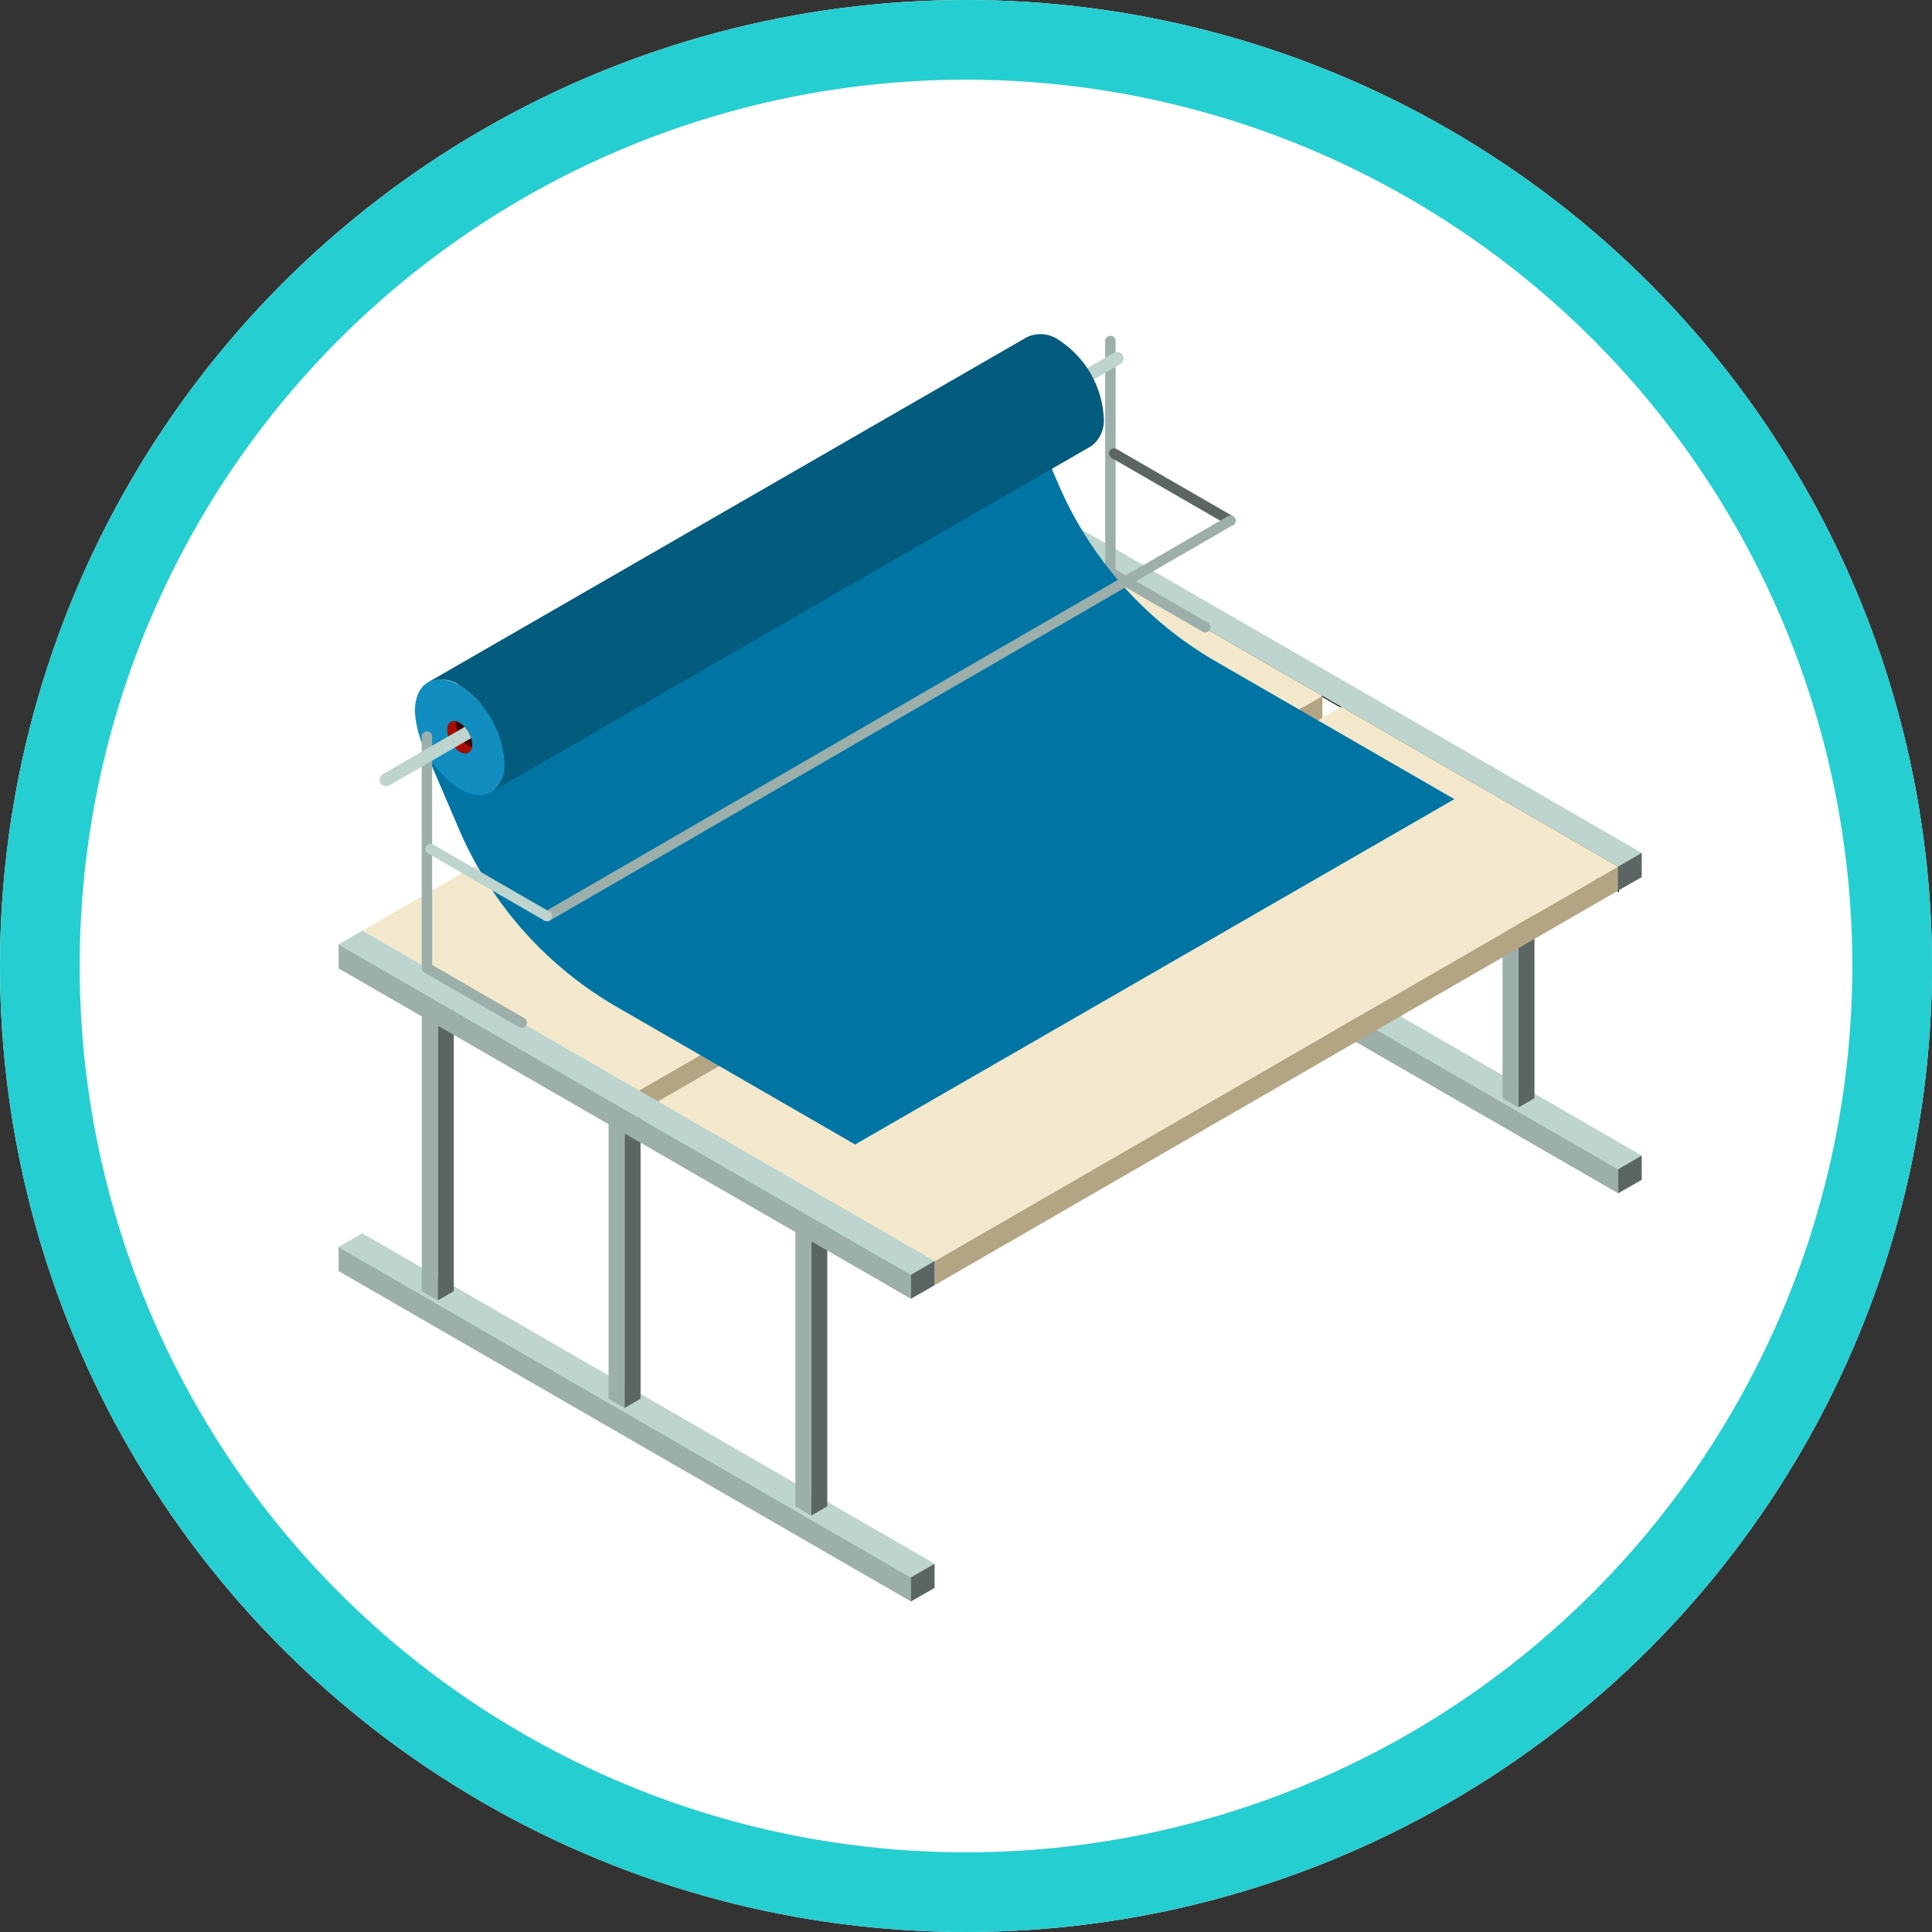 <svg xmlns="http://www.w3.org/2000/svg" width="97" height="97" viewBox="0 0 97 97">
  <rect x="0" y="0" width="97" height="97" fill="#333333" stroke="none"/>
  <g id="Grupo_70740" data-name="Grupo 70740" transform="translate(-390 -4274)">
    <g id="Elipse_4494" data-name="Elipse 4494" transform="translate(390 4274)" fill="#fff" stroke="#25ced1" stroke-width="4">
      <circle cx="48.5" cy="48.5" r="48.5" stroke="none"/>
      <circle cx="48.5" cy="48.5" r="46.5" fill="none"/>
    </g>
    <g id="Grupo_70720" data-name="Grupo 70720" transform="translate(407 4290.771)">
      <g id="Grupo_70370" data-name="Grupo 70370">
        <g id="Grupo_70315" data-name="Grupo 70315" transform="translate(35.505 13.284)">
          <g id="Grupo_70305" data-name="Grupo 70305" transform="translate(0 11.374)">
            <g id="Grupo_70302" data-name="Grupo 70302" transform="translate(0 0.686)">
              <path id="Trazado_107237" data-name="Trazado 107237" d="M757.186,251.892V253.1l28.733,16.587v-1.211Z" transform="translate(-757.186 -251.892)" fill="#9cafab"/>
            </g>
            <g id="Grupo_70303" data-name="Grupo 70303">
              <path id="Trazado_107238" data-name="Trazado 107238" d="M757.186,250.874l1.189-.686,28.733,16.587-1.189.686Z" transform="translate(-757.186 -250.188)" fill="#bdd4cf"/>
            </g>
            <g id="Grupo_70304" data-name="Grupo 70304" transform="translate(28.733 16.587)">
              <path id="Trazado_107239" data-name="Trazado 107239" d="M828.524,293.268l1.189-.679V291.37l-1.189.686Z" transform="translate(-828.524 -291.37)" fill="#5b6664"/>
            </g>
          </g>
          <g id="Grupo_70308" data-name="Grupo 70308" transform="translate(4.128)">
            <g id="Grupo_70306" data-name="Grupo 70306">
              <path id="Trazado_107240" data-name="Trazado 107240" d="M768.354,222.609v14.2l-.8-.464v-14.2Z" transform="translate(-767.504 -222.065)" fill="#fff"/>
              <path id="Trazado_107241" data-name="Trazado 107241" d="M768.332,236.77l-.9-.518V221.947l.9.517Zm-.8-.571.712.411V222.517l-.712-.411Z" transform="translate(-767.436 -221.947)" fill="#231f20"/>
            </g>
            <g id="Grupo_70307" data-name="Grupo 70307" transform="translate(0.804)">
              <path id="Trazado_107242" data-name="Trazado 107242" d="M770.35,222.145v14.2l-.8.464v-14.2Z" transform="translate(-769.5 -222.065)" fill="#fff"/>
              <path id="Trazado_107243" data-name="Trazado 107243" d="M769.432,236.77V222.464l.9-.517v14.306Zm.092-14.253v14.094l.712-.411V222.106Z" transform="translate(-769.432 -221.947)" fill="#231f20"/>
            </g>
          </g>
          <g id="Grupo_70311" data-name="Grupo 70311" transform="translate(13.506 5.401)">
            <g id="Grupo_70309" data-name="Grupo 70309">
              <path id="Trazado_107244" data-name="Trazado 107244" d="M791.636,236.018v14.2l-.8-.464v-14.2Z" transform="translate(-790.786 -235.474)" fill="#fff"/>
              <path id="Trazado_107245" data-name="Trazado 107245" d="M791.614,250.179l-.9-.517V235.356l.9.517Zm-.8-.57.711.411V235.926l-.711-.411Z" transform="translate(-790.718 -235.356)" fill="#231f20"/>
            </g>
            <g id="Grupo_70310" data-name="Grupo 70310" transform="translate(0.804)">
              <path id="Trazado_107246" data-name="Trazado 107246" d="M793.632,235.554v14.2l-.8.464v-14.2Z" transform="translate(-792.781 -235.474)" fill="#fff"/>
              <path id="Trazado_107247" data-name="Trazado 107247" d="M792.713,250.179V235.873l.9-.517v14.306Zm.092-14.253V250.02l.712-.411V235.515Z" transform="translate(-792.713 -235.356)" fill="#231f20"/>
            </g>
          </g>
          <g id="Grupo_70314" data-name="Grupo 70314" transform="translate(22.929 10.881)">
            <g id="Grupo_70312" data-name="Grupo 70312">
              <path id="Trazado_107248" data-name="Trazado 107248" d="M814.918,249.428v14.2l-.8-.464v-14.2Z" transform="translate(-814.114 -248.964)" fill="#9cafab"/>
            </g>
            <g id="Grupo_70313" data-name="Grupo 70313" transform="translate(0.804)">
              <path id="Trazado_107249" data-name="Trazado 107249" d="M816.914,248.964v14.2l-.8.464v-14.2Z" transform="translate(-816.11 -248.964)" fill="#5b6664"/>
            </g>
          </g>
        </g>
        <g id="Grupo_70329" data-name="Grupo 70329" transform="translate(0 33.854)">
          <g id="Grupo_70319" data-name="Grupo 70319" transform="translate(0 11.295)">
            <g id="Grupo_70316" data-name="Grupo 70316" transform="translate(0 0.686)">
              <path id="Trazado_107250" data-name="Trazado 107250" d="M669.033,302.765v1.211l28.733,16.587v-1.211Z" transform="translate(-669.033 -302.765)" fill="#9cafab"/>
            </g>
            <g id="Grupo_70317" data-name="Grupo 70317">
              <path id="Trazado_107251" data-name="Trazado 107251" d="M669.033,301.747l1.189-.686,28.733,16.587-1.189.686Z" transform="translate(-669.033 -301.061)" fill="#bdd4cf"/>
            </g>
            <g id="Grupo_70318" data-name="Grupo 70318" transform="translate(28.733 16.587)">
              <path id="Trazado_107252" data-name="Trazado 107252" d="M740.371,344.141l1.189-.679v-1.218l-1.189.686Z" transform="translate(-740.371 -342.243)" fill="#5b6664"/>
            </g>
          </g>
          <g id="Grupo_70322" data-name="Grupo 70322" transform="translate(4.174)">
            <g id="Grupo_70320" data-name="Grupo 70320">
              <path id="Trazado_107253" data-name="Trazado 107253" d="M680.2,273.481v14.2l-.8-.464v-14.2Z" transform="translate(-679.397 -273.017)" fill="#9cafab"/>
            </g>
            <g id="Grupo_70321" data-name="Grupo 70321" transform="translate(0.804)">
              <path id="Trazado_107254" data-name="Trazado 107254" d="M682.2,273.017v14.2l-.8.464v-14.2Z" transform="translate(-681.393 -273.017)" fill="#5b6664"/>
            </g>
          </g>
          <g id="Grupo_70325" data-name="Grupo 70325" transform="translate(13.552 5.401)">
            <g id="Grupo_70323" data-name="Grupo 70323">
              <path id="Trazado_107255" data-name="Trazado 107255" d="M703.483,286.891v14.2l-.8-.464v-14.2Z" transform="translate(-702.679 -286.427)" fill="#9cafab"/>
            </g>
            <g id="Grupo_70324" data-name="Grupo 70324" transform="translate(0.804)">
              <path id="Trazado_107256" data-name="Trazado 107256" d="M705.479,286.427v14.2l-.8.464v-14.2Z" transform="translate(-704.675 -286.427)" fill="#5b6664"/>
            </g>
          </g>
          <g id="Grupo_70328" data-name="Grupo 70328" transform="translate(22.929 10.802)">
            <g id="Grupo_70326" data-name="Grupo 70326">
              <path id="Trazado_107257" data-name="Trazado 107257" d="M726.765,300.3v14.2l-.8-.464v-14.2Z" transform="translate(-725.961 -299.836)" fill="#9cafab"/>
            </g>
            <g id="Grupo_70327" data-name="Grupo 70327" transform="translate(0.804)">
              <path id="Trazado_107258" data-name="Trazado 107258" d="M728.76,299.836v14.2l-.8.464V300.3Z" transform="translate(-727.957 -299.836)" fill="#5b6664"/>
            </g>
          </g>
        </g>
        <g id="Grupo_70333" data-name="Grupo 70333" transform="translate(35.459 9.463)">
          <g id="Grupo_70330" data-name="Grupo 70330" transform="translate(0 0.607)">
            <path id="Trazado_107259" data-name="Trazado 107259" d="M757.186,214.164v1.211l28.733,16.587V230.75Z" transform="translate(-757.14 -214.084)" fill="#fff"/>
            <path id="Trazado_107260" data-name="Trazado 107260" d="M785.9,231.923l-.069-.039-28.755-16.6v-1.317l.069.04,28.756,16.6ZM757.164,215.23,785.8,231.764v-1.1l-28.641-16.534Z" transform="translate(-757.072 -213.966)" fill="#231f20"/>
          </g>
          <g id="Grupo_70331" data-name="Grupo 70331" transform="translate(0.046)">
            <path id="Trazado_107261" data-name="Trazado 107261" d="M757.186,213.146l1.189-.686,28.733,16.587-1.189.686Z" transform="translate(-757.186 -212.459)" fill="#bdd4cf"/>
          </g>
          <g id="Grupo_70332" data-name="Grupo 70332" transform="translate(28.779 16.587)">
            <path id="Trazado_107262" data-name="Trazado 107262" d="M828.524,255.539l1.189-.679v-1.218l-1.189.686Z" transform="translate(-828.524 -253.642)" fill="#5b6664"/>
          </g>
        </g>
        <g id="Grupo_70340" data-name="Grupo 70340" transform="translate(1.189 10.149)">
          <g id="Grupo_70336" data-name="Grupo 70336">
            <g id="Grupo_70334" data-name="Grupo 70334" transform="translate(13.89 8.019)">
              <path id="Trazado_107263" data-name="Trazado 107263" d="M740.788,235.285,706.472,255.1v-1.211l34.317-19.811Z" transform="translate(-706.472 -234.074)" fill="#b3a584"/>
            </g>
            <g id="Grupo_70335" data-name="Grupo 70335">
              <path id="Trazado_107264" data-name="Trazado 107264" d="M720.192,222.182l-34.317,19.811-13.89-8.019L706.3,214.163Z" transform="translate(-671.986 -214.163)" fill="#f3e8cc"/>
            </g>
          </g>
          <g id="Grupo_70339" data-name="Grupo 70339" transform="translate(14.843 8.567)">
            <g id="Grupo_70337" data-name="Grupo 70337" transform="translate(13.89 8.019)">
              <path id="Trazado_107265" data-name="Trazado 107265" d="M777.641,256.556l-34.317,19.811v-1.211l34.317-19.811Z" transform="translate(-743.324 -255.345)" fill="#b3a584"/>
            </g>
            <g id="Grupo_70338" data-name="Grupo 70338">
              <path id="Trazado_107266" data-name="Trazado 107266" d="M757.045,243.454l-34.317,19.811-13.89-8.019,34.317-19.811Z" transform="translate(-708.838 -235.434)" fill="#f3e8cc"/>
            </g>
          </g>
        </g>
        <g id="Grupo_70343" data-name="Grupo 70343" transform="translate(38.488 0.09)">
          <g id="Grupo_70342" data-name="Grupo 70342">
            <g id="Grupo_70341" data-name="Grupo 70341">
              <path id="Trazado_107267" data-name="Trazado 107267" d="M769.614,204.077a.261.261,0,0,1-.131-.035l-4.76-2.748a.262.262,0,0,1-.131-.227V189.449a.262.262,0,0,1,.524,0v11.467l4.629,2.672a.262.262,0,0,1-.131.489Z" transform="translate(-764.592 -189.187)" fill="#9cafab"/>
            </g>
          </g>
        </g>
        <g id="Grupo_70344" data-name="Grupo 70344" transform="translate(4.103 2.996)">
          <path id="Trazado_107268" data-name="Trazado 107268" d="M719.168,209.848a18.885,18.885,0,0,1-7.915-8.912l-1.945-4.533L679.22,213.74l1.945,4.533a18.891,18.891,0,0,0,7.915,8.913l11.969,6.91,30.088-17.338Z" transform="translate(-679.22 -196.402)" fill="#0075a4"/>
        </g>
        <g id="Grupo_70348" data-name="Grupo 70348" transform="translate(0 29.953)">
          <g id="Grupo_70345" data-name="Grupo 70345" transform="translate(0 0.686)">
            <path id="Trazado_107269" data-name="Trazado 107269" d="M669.033,265.036v1.211l28.733,16.587v-1.211Z" transform="translate(-669.033 -265.036)" fill="#9cafab"/>
          </g>
          <g id="Grupo_70346" data-name="Grupo 70346">
            <path id="Trazado_107270" data-name="Trazado 107270" d="M669.033,264.019l1.189-.686,28.733,16.587-1.189.686Z" transform="translate(-669.033 -263.332)" fill="#bdd4cf"/>
          </g>
          <g id="Grupo_70347" data-name="Grupo 70347" transform="translate(28.733 16.587)">
            <path id="Trazado_107271" data-name="Trazado 107271" d="M740.371,306.412l1.189-.679v-1.218l-1.189.686Z" transform="translate(-740.371 -304.515)" fill="#5b6664"/>
          </g>
        </g>
        <g id="Grupo_70359" data-name="Grupo 70359" transform="translate(3.833)">
          <g id="Grupo_70350" data-name="Grupo 70350" transform="translate(30.986 0.899)">
            <g id="Grupo_70349" data-name="Grupo 70349">
              <path id="Trazado_107272" data-name="Trazado 107272" d="M755.806,194.175l4.108-2.372a.325.325,0,0,0-.163-.607.328.328,0,0,0-.163.044l-4.105,2.37A1.489,1.489,0,0,0,755.806,194.175Z" transform="translate(-755.483 -191.197)" fill="#bdd4cf"/>
            </g>
          </g>
          <g id="Grupo_70358" data-name="Grupo 70358">
            <g id="Grupo_70355" data-name="Grupo 70355" transform="translate(0 17.339)">
              <g id="Grupo_70353" data-name="Grupo 70353">
                <g id="Grupo_70351" data-name="Grupo 70351">
                  <path id="Trazado_107273" data-name="Trazado 107273" d="M683.046,236.214c0,1.434-1.007,2.015-2.249,1.3a4.972,4.972,0,0,1-2.249-3.9c0-1.434,1.007-2.015,2.249-1.3A4.97,4.97,0,0,1,683.046,236.214Z" transform="translate(-678.549 -232.013)" fill="#118dbf"/>
                </g>
                <g id="Grupo_70352" data-name="Grupo 70352" transform="translate(1.623 2.095)">
                  <path id="Trazado_107274" data-name="Trazado 107274" d="M683.83,238.384c0,.4-.28.561-.626.362a1.384,1.384,0,0,1-.626-1.085c0-.4.28-.561.626-.361A1.383,1.383,0,0,1,683.83,238.384Z" transform="translate(-682.578 -237.215)" fill="#440301"/>
                </g>
              </g>
              <g id="Grupo_70354" data-name="Grupo 70354" transform="translate(1.623 2.099)">
                <path id="Trazado_107275" data-name="Trazado 107275" d="M683.63,238.441a1.384,1.384,0,0,1-.626-1.085.725.725,0,0,1,.011-.123c-.253-.053-.437.111-.437.433a1.384,1.384,0,0,0,.626,1.085c.307.177.562.068.615-.238A.643.643,0,0,1,683.63,238.441Z" transform="translate(-682.578 -237.224)" fill="#a90d01"/>
              </g>
            </g>
            <g id="Grupo_70357" data-name="Grupo 70357" transform="translate(0.66)">
              <g id="Grupo_70356" data-name="Grupo 70356">
                <path id="Trazado_107276" data-name="Trazado 107276" d="M714.11,193.165a4.97,4.97,0,0,0-2.249-3.895,1.593,1.593,0,0,0-1.565-.169v0l-.019.011-.009,0-30.08,17.336a1.581,1.581,0,0,1,1.589.158,4.97,4.97,0,0,1,2.249,3.895,1.61,1.61,0,0,1-.611,1.423v0l30-17.293c.021-.011.042-.023.062-.036l.036-.021,0,0A1.621,1.621,0,0,0,714.11,193.165Z" transform="translate(-680.187 -188.964)" fill="#035b7e"/>
              </g>
            </g>
          </g>
        </g>
        <g id="Grupo_70361" data-name="Grupo 70361" transform="translate(4.172 19.947)">
          <g id="Grupo_70360" data-name="Grupo 70360">
            <path id="Trazado_107277" data-name="Trazado 107277" d="M684.414,253.38a.264.264,0,0,1-.13-.035l-4.76-2.748a.261.261,0,0,1-.131-.227V238.752a.262.262,0,1,1,.524,0v11.467l4.629,2.672a.262.262,0,0,1-.131.489Z" transform="translate(-679.392 -238.49)" fill="#9cafab"/>
          </g>
        </g>
        <g id="Grupo_70363" data-name="Grupo 70363" transform="translate(2.06 19.725)">
          <g id="Grupo_70362" data-name="Grupo 70362">
            <path id="Trazado_107278" data-name="Trazado 107278" d="M678.417,237.937l-4.108,2.372a.325.325,0,0,0,.325.563l4.105-2.371A1.49,1.49,0,0,0,678.417,237.937Z" transform="translate(-674.147 -237.937)" fill="#bdd4cf"/>
          </g>
        </g>
        <g id="Grupo_70365" data-name="Grupo 70365" transform="translate(38.672 5.737)">
          <g id="Grupo_70364" data-name="Grupo 70364">
            <path id="Trazado_107279" data-name="Trazado 107279" d="M771.153,207.1a.256.256,0,0,1-.129-.035l-5.847-3.376a.257.257,0,0,1,.257-.445l5.847,3.376a.257.257,0,0,1-.128.48Z" transform="translate(-765.049 -203.209)" fill="#5b6664"/>
          </g>
        </g>
        <g id="Grupo_70367" data-name="Grupo 70367" transform="translate(10.217 9.116)">
          <g id="Grupo_70366" data-name="Grupo 70366">
            <path id="Trazado_107280" data-name="Trazado 107280" d="M694.658,231.966a.258.258,0,0,0,.128-.035l34.3-19.856a.257.257,0,0,0-.257-.445l-34.3,19.856a.257.257,0,0,0,.128.48Z" transform="translate(-694.401 -211.597)" fill="#9cafab"/>
          </g>
        </g>
        <g id="Grupo_70369" data-name="Grupo 70369" transform="translate(4.356 25.595)">
          <g id="Grupo_70368" data-name="Grupo 70368">
            <path id="Trazado_107281" data-name="Trazado 107281" d="M685.952,256.4a.258.258,0,0,1-.129-.035l-5.846-3.376a.257.257,0,0,1,.257-.445l5.847,3.376a.257.257,0,0,1-.129.48Z" transform="translate(-679.849 -252.513)" fill="#bdd4cf"/>
          </g>
        </g>
      </g>
    </g>
  </g>
</svg>
